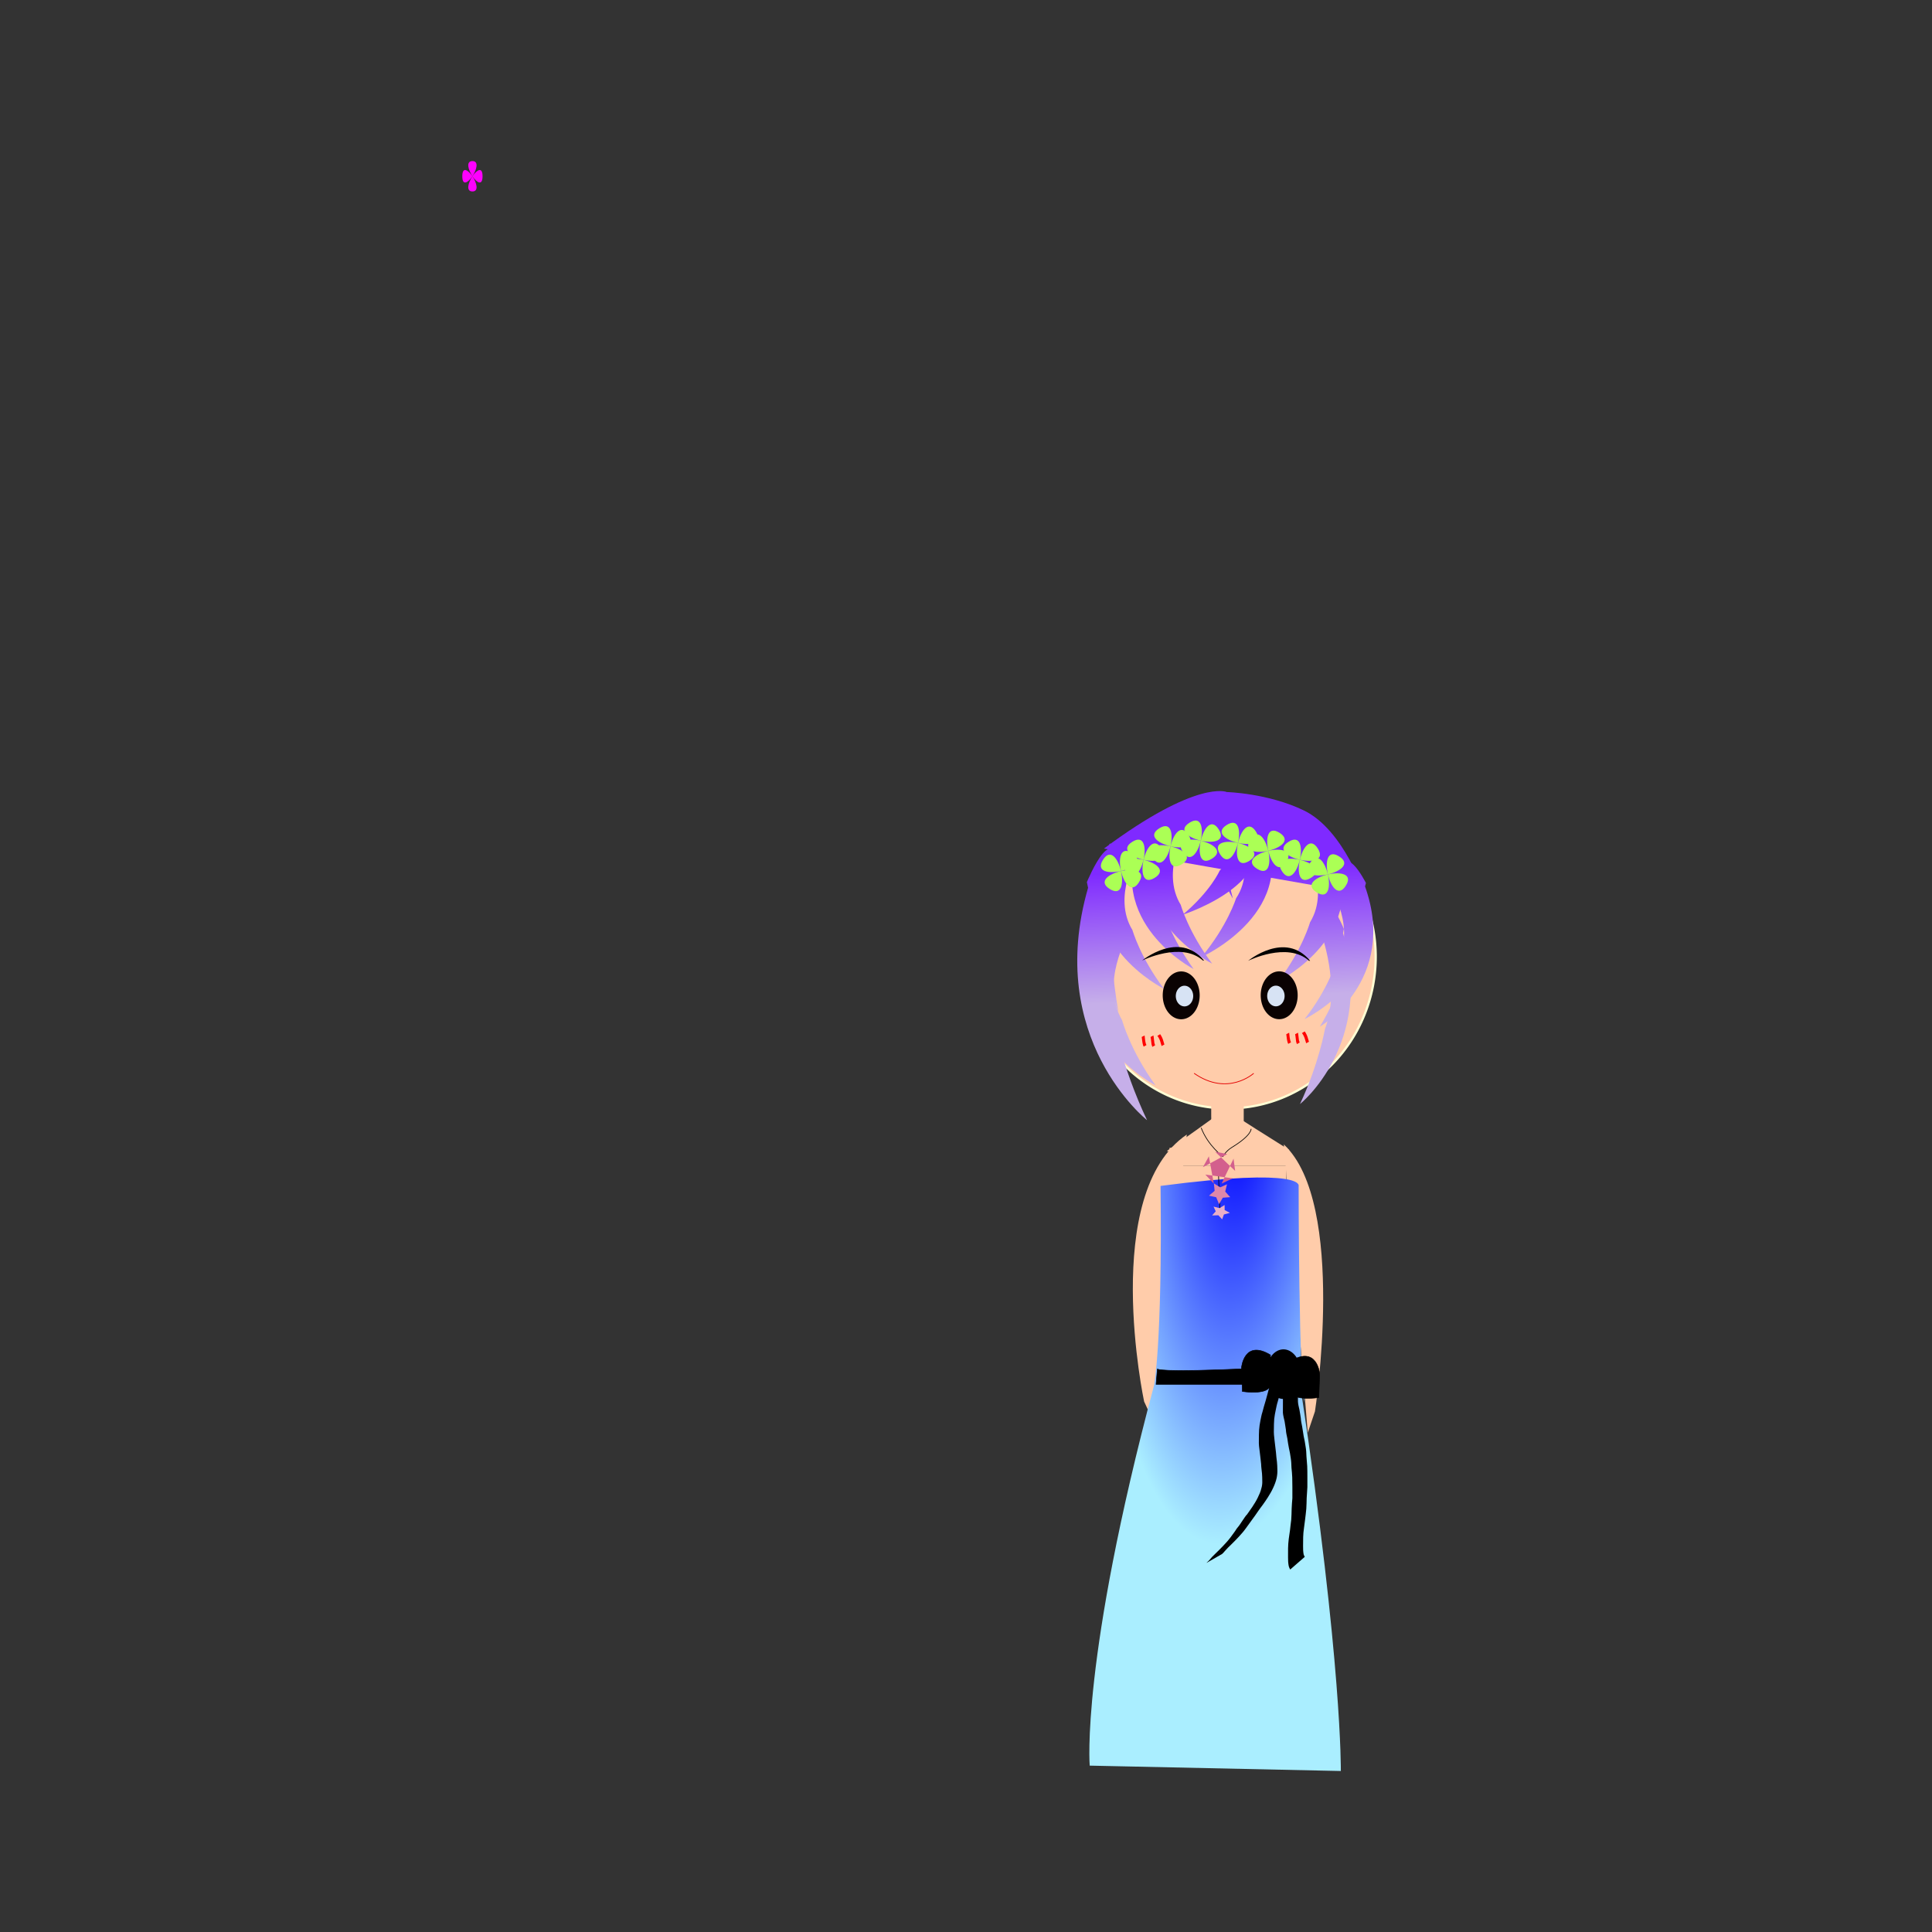 <svg:svg xmlns:dc="http://purl.org/dc/elements/1.1/" xmlns:ns1="http://sodipodi.sourceforge.net/DTD/sodipodi-0.dtd" xmlns:ns2="http://www.inkscape.org/namespaces/inkscape" xmlns:ns3="http://www.w3.org/1999/xlink" xmlns:ns5="http://creativecommons.org/ns#" xmlns:rdf="http://www.w3.org/1999/02/22-rdf-syntax-ns#" xmlns:svg="http://www.w3.org/2000/svg" height="2554.729" id="svg2" version="1.0" viewBox="-1110.82 -1025.462 2554.729 2554.729" width="2554.729" ns1:docname="07.svg" ns1:version="0.32" ns2:output_extension="org.inkscape.output.svg.inkscape" ns2:version="0.46">
  <svg:rect x="-1110.82" y="-1025.462" width="2554.729" height="2554.729" fill="#333333" stroke="none"/>
  <svg:defs id="defs4">
    <svg:linearGradient id="linearGradient5347" ns2:collect="always">
      <svg:stop id="stop5349" offset="0" style="stop-color:#7f2aff" />
      <svg:stop id="stop5351" offset="1" style="stop-color:#c6afe9" />
    </svg:linearGradient>
    <svg:linearGradient gradientTransform="translate(-477.3 -126.22)" gradientUnits="userSpaceOnUse" id="linearGradient5339" x1="317" x2="334.97" y1="162.45" y2="218.52" ns2:collect="always">
      <svg:stop id="stop5335" offset="0" style="stop-color:#241f1c" />
      <svg:stop id="stop5337" offset="1" style="stop-color:#241f1c;stop-opacity:0" />
    </svg:linearGradient>
    <svg:linearGradient gradientTransform="matrix(1 0 0 1 477.54 277.16)" gradientUnits="userSpaceOnUse" id="linearGradient4887" x1="717.33" x2="714.58" y1="479.46" y2="479.46" ns2:collect="always">
      <svg:stop id="stop5206" offset="0" style="stop-color:#cc9900" />
      <svg:stop id="stop5208" offset="1" style="stop-color:#ffffd4" />
    </svg:linearGradient>
    <svg:radialGradient cx="537.81" cy="424.25" gradientTransform="matrix(-.166 2.897 -.947 -.081 1018 -1131)" gradientUnits="userSpaceOnUse" id="radialGradient4973" r="192" ns2:collect="always">
      <svg:stop id="stop2993" offset="0" style="stop-color:#0000ff" />
      <svg:stop id="stop2995" offset="1" style="stop-color:#aaeeff" />
    </svg:radialGradient>
    <svg:linearGradient gradientTransform="translate(8.626 -368.78)" gradientUnits="userSpaceOnUse" id="linearGradient5002" x1="629.69" x2="636.88" y1="419.79" y2="590.88" ns2:collect="always" ns3:href="#linearGradient5347" />
  </svg:defs>
  <ns1:namedview bordercolor="#666666" borderopacity="1.0" gridtolerance="10000" guidetolerance="10" id="base" objecttolerance="10" pagecolor="#ffffff" showgrid="false" showguides="true" units="cm" ns2:current-layer="g4466" ns2:cx="55.405334" ns2:cy="736.23614" ns2:document-units="px" ns2:guide-bbox="true" ns2:pageopacity="0.0" ns2:pageshadow="2" ns2:window-height="965" ns2:window-width="1269" ns2:window-x="0" ns2:window-y="0" ns2:zoom="0.67292073" />
  <svg:g id="layer1" ns2:groupmode="layer" ns2:label="Layer 1">
    <svg:g id="g4195" transform="translate(14.861 71.331)">
      <svg:g id="g4466" transform="translate(-14.861 -4.458)">
        <svg:path d="m355.1 174.67a38.098 43.848 0 1 1 -76.2 0 38.098 43.848 0 1 1 76.2 0z" id="path5331" style="stroke-width:0;fill:url(#linearGradient5339)" transform="translate(477.3 59.35)" ns1:cx="317.00253" ns1:cy="174.67487" ns1:rx="38.097813" ns1:ry="43.848423" ns1:type="arc" />
        <svg:g id="g5101">
          <svg:path d="m655.57 479.46a195.52 200.55 0 1 1 -391.04 0 195.52 200.55 0 1 1 391.04 0z" id="path3271" style="stroke:url(#linearGradient4887);stroke-width:3;fill:#ffccaa" transform="matrix(1 0 0 1 52.718 -306.65)" ns1:cx="460.04904" ns1:cy="479.45737" ns1:rx="195.52084" ns1:ry="200.55263" ns1:type="arc" />
          <svg:path d="m349.01 29.76c123.63-92.01 162.45-74.758 162.45-74.758s54.63 1.438 102.07 24.44c53.04 25.716 80.51 110.7 80.51 110.7" id="path2635" style="fill:url(#linearGradient5002);fill-rule:evenodd" ns1:nodetypes="ccsc" />
          <svg:path d="m694.56 124.74c57.72 176.66-78 271.62-78 271.62 34.32-64.04 45.24-119.25 45.24-119.25 29.64-68.45-7.8-154.58-7.8-154.58 0-94.955 42.12-4.41 42.12-4.41" id="path3291" style="fill:url(#linearGradient5002);fill-rule:evenodd" ns1:nodetypes="cssss" />
          <svg:path d="m422.03 6.103c-33.43 90.191 45.18 138.67 45.18 138.67-19.88-32.69-26.21-60.877-26.21-60.877-17.16-34.949 4.52-78.917 4.52-78.917 0-48.478-24.39-2.255-24.39-2.255" id="path3301" style="fill:url(#linearGradient5002);fill-rule:evenodd" ns1:nodetypes="cssss" />
          <svg:path d="m352.14 78.64c-53.22 115.01 71.91 176.83 71.91 176.83-31.64-41.69-41.71-77.63-41.71-77.63-27.33-44.57 7.19-100.64 7.19-100.64 0-61.817-38.83-2.873-38.83-2.873" id="path3305" style="fill:url(#linearGradient5002);fill-rule:evenodd" ns1:nodetypes="cssss" />
          <svg:path d="m356.45 38.386c-53.22 115.01 71.92 176.83 71.92 176.83-31.64-41.69-41.71-77.64-41.71-77.64-27.33-44.563 7.19-100.63 7.19-100.63 0-61.821-38.84-2.877-38.84-2.877" id="path3309" style="fill:url(#linearGradient5002);fill-rule:evenodd" ns1:nodetypes="cssss" />
          <svg:path d="m590.67-6.181c53.22 115.01-71.92 176.83-71.92 176.83 31.65-41.69 41.72-77.633 41.72-77.633 27.32-44.568-7.2-100.64-7.2-100.64 0-61.815 38.84-2.871 38.84-2.871" id="path3311" style="fill:url(#linearGradient5002);fill-rule:evenodd" ns1:nodetypes="cssss" />
          <svg:path d="m528.88-16.736c18.14 62.968-24.51 96.814-24.51 96.814 10.78-22.826 14.21-42.504 14.21-42.504 9.32-24.4-2.45-55.097-2.45-55.097 0-33.845 13.24-1.574 13.24-1.574" id="path3313" style="fill:url(#linearGradient5002);fill-rule:evenodd" ns1:nodetypes="cssss" />
          <svg:path d="m397.5 11.26c-50.53 104.6 68.27 160.83 68.27 160.83-30.04-37.92-39.6-70.61-39.6-70.61-25.94-40.534 6.83-91.528 6.83-91.528 0-56.224-36.87-2.615-36.87-2.615" id="path3315" style="fill:url(#linearGradient5002);fill-rule:evenodd" ns1:nodetypes="cssss" />
          <svg:path d="m665.1 141.54c42.13 147.03-56.93 226.07-56.93 226.07 25.05-53.3 33.02-99.25 33.02-99.25 21.63-56.98-5.69-128.66-5.69-128.66 0-79.036 30.74-3.68 30.74-3.68" id="path3325" style="fill:url(#linearGradient5002);fill-rule:evenodd" ns1:nodetypes="cssss" />
          <svg:path d="m534.23-0.655c60.42 103-81.64 158.36-81.64 158.36 35.92-37.34 47.35-69.525 47.35-69.525 31.03-39.914-8.16-90.127-8.16-90.127 0-55.364 44.08-2.575 44.08-2.575" id="path3327" style="fill:url(#linearGradient5002);fill-rule:evenodd" ns1:nodetypes="cssss" />
          <svg:path d="m333.07 100.23c-34.33 131.83 46.39 202.68 46.39 202.68-20.41-47.78-26.9-88.98-26.9-88.98-17.63-51.08 4.64-115.35 4.64-115.35 0-70.854-25.05-3.293-25.05-3.293" id="path3329" style="fill:url(#linearGradient5002);fill-rule:evenodd" ns1:nodetypes="cssss" />
          <svg:path d="m436.23-4.744c-55.92 115.01 75.57 176.83 75.57 176.83-33.25-41.69-43.83-77.636-43.83-77.636-28.72-44.567 7.55-100.64 7.55-100.64 0-61.814-40.8-2.871-40.8-2.871" id="path3331" style="fill:url(#linearGradient5002);fill-rule:evenodd" ns1:nodetypes="cssss" />
          <svg:path d="m350.74 55.035c-12.74 123.82 17.22 190.38 17.22 190.38-7.58-44.9-9.99-83.59-9.99-83.59-6.54-47.98 1.72-108.34 1.72-108.34 0-66.556-9.29-3.098-9.29-3.098" id="path3333" style="fill:url(#linearGradient5002);fill-rule:evenodd" ns1:nodetypes="cssss" />
          <svg:path d="m675.54 54.2c53.22 115.01-71.92 176.83-71.92 176.83 31.64-41.69 41.71-77.63 41.71-77.63 27.33-44.57-7.19-100.64-7.19-100.64 0-61.817 38.83-2.873 38.83-2.873" id="path3337" style="fill:url(#linearGradient5002);fill-rule:evenodd" ns1:nodetypes="cssss" />
          <svg:path d="m340.85 146.38c-56.53 127.83 76.38 196.53 76.38 196.53-33.61-46.33-44.3-86.28-44.3-86.28-29.03-49.53 7.64-111.84 7.64-111.84 0-68.708-41.25-3.2-41.25-3.2" id="path3383" style="fill:url(#linearGradient5002);fill-rule:evenodd" ns1:nodetypes="cssss" />
          <svg:path d="m571.14-6.438c53.22 115.01-71.92 176.83-71.92 176.83 31.64-41.69 41.71-77.629 41.71-77.629 27.33-44.568-7.19-100.64-7.19-100.64 0-61.815 38.83-2.871 38.83-2.871" id="path3387" style="fill:url(#linearGradient5002);fill-rule:evenodd" ns1:nodetypes="cssss" />
          <svg:path d="m686.21 83.308c53.22 111.81-71.92 171.91-71.92 171.91 31.64-40.54 41.71-75.48 41.71-75.48 27.33-43.32-7.19-97.829-7.19-97.829 0-60.098 38.83-2.796 38.83-2.796" id="path3391" style="fill:url(#linearGradient5002);fill-rule:evenodd" ns1:nodetypes="cssss" />
          <svg:path d="m612.85 7.939c53.22 115.01-71.92 176.83-71.92 176.83 31.64-41.69 41.71-77.63 41.71-77.63 27.33-44.57-7.19-100.64-7.19-100.64 0-61.818 38.84-2.874 38.84-2.874" id="path3395" style="fill:url(#linearGradient5002);fill-rule:evenodd" ns1:nodetypes="cssss" />
          <svg:path d="m503.75-14.719c-11.55 71.775 15.6 110.36 15.6 110.36-6.86-26.024-9.05-48.454-9.05-48.454-5.93-27.813 1.56-62.803 1.56-62.803 0-38.58-8.42-1.795-8.42-1.795" id="path3399" style="fill:url(#linearGradient5002);fill-rule:evenodd" ns1:nodetypes="cssss" />
          <svg:path d="m491.7-15.554c-15.15 62.968 20.46 96.813 20.46 96.813-9-22.826-11.87-42.503-11.87-42.503-7.78-24.4 2.05-55.097 2.05-55.097 0-33.846-11.05-1.575-11.05-1.575" id="path3403" style="fill:url(#linearGradient5002);fill-rule:evenodd" ns1:nodetypes="cssss" />
          <svg:path d="m694.19 79.798c44.22 124.01-59.77 185.48-59.77 185.48 26.3-43.24 34.67-81.09 34.67-81.09 22.71-46.44-5.98-107.18-5.98-107.18 0-65.695 32.27-1.746 32.27-1.746" id="path3407" style="fill:url(#linearGradient5002);fill-rule:evenodd" ns1:nodetypes="cssss" />
          <svg:path d="m382.48 28.884c-39.73 112.61 53.68 173.14 53.68 173.14-23.62-40.82-31.13-76.01-31.13-76.01-20.4-43.636-21.96-91.345-21.96-91.345 0-60.528-28.99-2.816-28.99-2.816" id="path2573" style="fill:url(#linearGradient5002);fill-rule:evenodd" ns1:nodetypes="cssss" />
          <svg:path d="m327.96 81.596c-57.72 199.88 78 307.32 78 307.32-34.32-72.46-45.24-134.92-45.24-134.92-29.64-77.46 7.8-174.9 7.8-174.9 0-107.44-42.12-5-42.12-5" id="path2577" style="fill:url(#linearGradient5002);fill-rule:evenodd" ns1:nodetypes="cssss" />
          <svg:path d="m354.26 83.808c-36.13 169.46 48.82 260.54 48.82 260.54-21.48-61.43-28.32-114.38-28.32-114.38-18.55-65.67 4.89-148.28 4.89-148.28 0-91.084-26.37-4.237-26.37-4.237" id="path2581" style="fill:url(#linearGradient5002);fill-rule:evenodd" ns1:nodetypes="cssss" />
          <svg:path d="m556.69-3.562c58.33 115.01-78.81 176.83-78.81 176.83 34.68-41.69 45.71-77.634 45.71-77.634 29.95-44.567-7.88-100.64-7.88-100.64 0-61.815 42.56-2.871 42.56-2.871" id="path2593" style="fill:url(#linearGradient5002);fill-rule:evenodd" ns1:nodetypes="cssss" />
          <svg:path d="m628.59 6.501c52.32 115.01-70.7 176.83-70.7 176.83 31.1-41.69 41-77.63 41-77.63 26.87-44.568-7.07-100.64-7.07-100.64 0-61.815 38.18-2.872 38.18-2.872" id="path2597" style="fill:url(#linearGradient5002);fill-rule:evenodd" ns1:nodetypes="cssss" />
          <svg:path d="m398.48 12.252c-51.12 115.01 69.09 176.83 69.09 176.83-30.4-41.69-40.07-77.63-40.07-77.63-26.25-44.567 6.91-100.64 6.91-100.64 0-61.815-37.31-2.871-37.31-2.871" id="path2601" style="fill:url(#linearGradient5002);fill-rule:evenodd" ns1:nodetypes="cssss" />
          <svg:path d="m461.49-12.619c-61.89 102.2 83.64 157.14 83.64 157.14-36.8-37.05-48.51-68.99-48.51-68.99-31.78-39.603 8.36-89.426 8.36-89.426 0-54.933-45.16-2.555-45.16-2.555" id="path2605" style="fill:url(#linearGradient5002);fill-rule:evenodd" ns1:nodetypes="cssss" />
          <svg:path d="m420.5 5.064c-52.92 115.02 71.53 176.84 71.53 176.84-31.47-41.7-41.49-77.64-41.49-77.64-27.18-44.565 7.15-100.63 7.15-100.63 0-61.823-38.62-2.879-38.62-2.879" id="path2609" style="fill:url(#linearGradient5002);fill-rule:evenodd" ns1:nodetypes="cssss" />
          <svg:path d="m596.7 6.501c48.72 115.01-65.84 176.83-65.84 176.83 28.97-41.69 38.19-77.63 38.19-77.63 25.02-44.568-6.59-100.64-6.59-100.64 0-61.815 35.56-2.872 35.56-2.872" id="path2613" style="fill:url(#linearGradient5002);fill-rule:evenodd" ns1:nodetypes="cssss" />
          <svg:path d="m651.69 28.066c53.22 115.01-71.92 176.83-71.92 176.83 31.64-41.69 41.71-77.64 41.71-77.64 27.33-44.563-7.19-100.63-7.19-100.63 0-61.821 38.83-2.877 38.83-2.877" id="path2617" style="fill:url(#linearGradient5002);fill-rule:evenodd" ns1:nodetypes="cssss" />
          <svg:path d="m505.62 15.596c62.21 86.184-84.08 132.51-84.08 132.51 37-31.24 48.77-58.177 48.77-58.177 31.95-33.397-8.41-75.414-8.41-75.414 0-46.326 45.4-2.155 45.4-2.155" id="path2623" style="fill:url(#linearGradient5002);fill-rule:evenodd" ns1:nodetypes="cssss" />
          <svg:path d="m537.26-15.313c62.22 86.188-84.07 132.51-84.07 132.51 36.99-31.242 48.76-58.176 48.76-58.176 31.95-33.398-8.41-75.415-8.41-75.415 0-46.326 45.41-2.154 45.41-2.154" id="path3408" style="fill-rule:evenodd;fill:url(#linearGradient5002)" ns1:nodetypes="cssss" />
          <svg:path d="m110.7 495.99a24.44 31.628 0 1 1 -48.881 0 24.44 31.628 0 1 1 48.881 0z" id="path5509" style="stroke-width:0;fill:#0a0202" transform="matrix(1 0 0 1 364.85 -272.15)" ns1:cx="86.259193" ns1:cy="495.99039" ns1:rx="24.440105" ns1:ry="31.628372" ns1:type="arc" />
          <svg:path d="m90.572 494.55a8.626 12.939 0 1 1 -17.252 0 8.626 12.939 0 1 1 17.252 0z" id="path5511" style="stroke-width:0;fill:#d7e3f4" transform="matrix(1.334 0 0 1.056 346.15 -297.47)" ns1:cx="81.946236" ns1:cy="494.55273" ns1:rx="8.6259193" ns1:ry="12.938879" ns1:type="arc" />
          <svg:path d="m110.7 495.99a24.44 31.628 0 1 1 -48.881 0 24.44 31.628 0 1 1 48.881 0z" id="path5627" style="stroke-width:0;fill:#0a0202" transform="matrix(-1 0 0 1 666.95 -272.24)" ns1:cx="86.259193" ns1:cy="495.99039" ns1:rx="24.440105" ns1:ry="31.628372" ns1:type="arc" />
          <svg:path d="m90.572 494.55a8.626 12.939 0 1 1 -17.252 0 8.626 12.939 0 1 1 17.252 0z" id="path5629" style="stroke-width:0;fill:#d7e3f4" transform="matrix(-1.334 0 0 1.056 685.65 -297.56)" ns1:cx="81.946236" ns1:cy="494.55273" ns1:rx="8.6259193" ns1:ry="12.938879" ns1:type="arc" />
          <svg:path d="m402.71 276.93c0.4 3.69 0.63 7.4 1.7 10.97 0.25 0.57 0.49 1.13 0.74 1.7l-3.67 2.06c-0.25-0.58-0.51-1.16-0.76-1.74-1.09-3.6-1.28-7.34-1.81-11.06l3.8-1.93z" id="path5637" style="stroke-width:0;fill:#ff0000" />
          <svg:path d="m414.37 276.89c0.66 3.26 0.73 6.59 1.25 9.86 0.62 2.12 0.29 1.07 0.99 3.16l-3.69 2.03c-0.71-2.12-0.37-1.05-1.02-3.22-0.54-3.26-0.57-6.59-1.3-9.82l3.77-2.01z" id="path5639" style="stroke-width:0;fill:#ff0000" />
          <svg:path d="m423.29 275.2c2.2 3 3.59 6.41 4.51 9.99 0.64 2.45 0.28 1.23 1.08 3.65l-3.68 2.02c-0.82-2.43-0.46-1.21-1.1-3.66-0.88-3.53-2.22-6.92-4.48-9.83l3.67-2.17z" id="path5641" style="stroke-width:0;fill:#ff0000" />
          <svg:path d="m593.87 273.27c0.41 3.69 0.63 7.41 1.7 10.97 0.25 0.57 0.49 1.13 0.74 1.7l-3.67 2.06c-0.25-0.58-0.51-1.16-0.76-1.74-1.09-3.6-1.28-7.34-1.81-11.05l3.8-1.94z" id="path5656" style="stroke-width:0;fill:#ff0000" />
          <svg:path d="m605.53 273.23c0.66 3.26 0.73 6.59 1.26 9.86 0.62 2.12 0.29 1.07 0.98 3.16l-3.69 2.03c-0.71-2.12-0.37-1.04-1.02-3.22-0.54-3.26-0.57-6.58-1.29-9.82l3.76-2.01z" id="path5658" style="stroke-width:0;fill:#ff0000" />
          <svg:path d="m614.45 271.54c2.2 3 3.59 6.41 4.51 10 0.64 2.44 0.28 1.22 1.08 3.64l-3.68 2.03c-0.82-2.44-0.45-1.22-1.1-3.67-0.88-3.53-2.22-6.92-4.47-9.82l3.66-2.18z" id="path5660" style="stroke-width:0;fill:#ff0000" />
          <svg:path d="m399.37 177.84s48.9-40.26 81.98 0h-1.43c-28.77-25.88-80.55 0-80.55 0z" id="path5662" style="fill-rule:evenodd;fill:#000000" />
          <svg:path d="m539.61 178.16s48.9-40.26 81.99 0h-1.44c-28.77-25.88-80.55 0-80.55 0z" id="path5664" style="fill-rule:evenodd;fill:#000000" />
          <svg:rect height="20.127" id="rect3631" rx="2" ry="2" style="fill:#ffccaa" width="35.959" x="491.42" y="366.17" />
          <svg:path d="m383.85 561.4a23.721 0.719 0 1 1 -47.44 0 23.721 0.719 0 1 1 47.44 0z" id="path3639" style="fill:#ffccaa" transform="matrix(1 0 0 1 121.76 -145.63)" ns1:cx="360.13214" ns1:cy="561.40363" ns1:rx="23.721279" ns1:ry="0.71882665" ns1:type="arc" />
          <svg:path d="m468.19 326.93c44.6 31.21 78.8 0 78.8 0" id="path3785" style="stroke:#e30000;stroke-width:1px;fill:none" />
          <svg:path d="m-65.387 274.92c31.609-19.76-58.393-40.53-38.633-8.92 19.751 31.61 40.52-58.39 8.912-38.64-31.612 19.76 58.393 40.53 38.638 8.92s-40.525 58.39-8.917 38.64z" id="path5291" style="stroke-width:0;fill:#abff55" transform="matrix(-1 0 0 1 291.26 -191.7)" ns1:arg1="1.012197" ns1:arg2="1.7975952" ns1:cx="-80.247192" ns1:cy="251.13914" ns1:r1="28.038908" ns1:r2="35.680897" ns1:sides="4" ns1:type="star" ns2:flatsided="true" ns2:randomized="0" ns2:rounded="-0.94" />
          <svg:path d="m-65.387 274.92c31.609-19.76-58.393-40.53-38.633-8.92 19.751 31.61 40.52-58.39 8.912-38.64-31.612 19.76 58.393 40.53 38.638 8.92s-40.525 58.39-8.917 38.64z" id="path5293" style="stroke-width:0;fill:#abff55" transform="matrix(1 0 0 1 481.57 -206.56)" ns1:arg1="1.012197" ns1:arg2="1.7975952" ns1:cx="-80.247192" ns1:cy="251.13914" ns1:r1="28.038908" ns1:r2="35.680897" ns1:sides="4" ns1:type="star" ns2:flatsided="true" ns2:randomized="0" ns2:rounded="-0.94" />
          <svg:path d="m-65.387 274.92c31.609-19.76-58.393-40.53-38.633-8.92 19.751 31.61 40.52-58.39 8.912-38.64-31.612 19.76 58.393 40.53 38.638 8.92s-40.525 58.39-8.917 38.64z" id="path5295" style="stroke-width:0;fill:#abff55" transform="matrix(1 0 0 1 517.25 -224.39)" ns1:arg1="1.012197" ns1:arg2="1.7975952" ns1:cx="-80.247192" ns1:cy="251.13914" ns1:r1="28.038908" ns1:r2="35.680897" ns1:sides="4" ns1:type="star" ns2:flatsided="true" ns2:randomized="0" ns2:rounded="-0.94" />
          <svg:path d="m-65.387 274.92c31.609-19.76-58.393-40.53-38.633-8.92 19.751 31.61 40.52-58.39 8.912-38.64-31.612 19.76 58.393 40.53 38.638 8.92s-40.525 58.39-8.917 38.64z" id="path5297" style="stroke-width:0;fill:#abff55" transform="matrix(-1 0 0 1 486.03 -218.45)" ns1:arg1="1.012197" ns1:arg2="1.7975952" ns1:cx="-80.247192" ns1:cy="251.13914" ns1:r1="28.038908" ns1:r2="35.680897" ns1:sides="4" ns1:type="star" ns2:flatsided="true" ns2:randomized="0" ns2:rounded="-0.94" />
          <svg:path d="m-65.387 274.92c31.609-19.76-58.393-40.53-38.633-8.92 19.751 31.61 40.52-58.39 8.912-38.64-31.612 19.76 58.393 40.53 38.638 8.92s-40.525 58.39-8.917 38.64z" id="path5299" style="stroke-width:0;fill:#abff55" transform="matrix(1 0 0 1 606.46 -228.85)" ns1:arg1="1.012197" ns1:arg2="1.7975952" ns1:cx="-80.247192" ns1:cy="251.13914" ns1:r1="28.038908" ns1:r2="35.680897" ns1:sides="4" ns1:type="star" ns2:flatsided="true" ns2:randomized="0" ns2:rounded="-0.94" />
          <svg:path d="m-65.387 274.92c31.609-19.76-58.393-40.53-38.633-8.92 19.751 31.61 40.52-58.39 8.912-38.64-31.612 19.76 58.393 40.53 38.638 8.92s-40.525 58.39-8.917 38.64z" id="path5301" style="stroke-width:0;fill:#abff55" transform="matrix(1 0 0 1 688.23 -206.56)" ns1:arg1="1.012197" ns1:arg2="1.7975952" ns1:cx="-80.247192" ns1:cy="251.13914" ns1:r1="28.038908" ns1:r2="35.680897" ns1:sides="4" ns1:type="star" ns2:flatsided="true" ns2:randomized="0" ns2:rounded="-0.94" />
          <svg:path d="m-65.387 274.92c31.609-19.76-58.393-40.53-38.633-8.92 19.751 31.61 40.52-58.39 8.912-38.64-31.612 19.76 58.393 40.53 38.638 8.92s-40.525 58.39-8.917 38.64z" id="path5303" style="stroke-width:0;fill:#abff55" transform="matrix(-1 0 0 1 564.83 -187.24)" ns1:arg1="1.012197" ns1:arg2="1.7975952" ns1:cx="-80.247192" ns1:cy="251.13914" ns1:r1="28.038908" ns1:r2="35.680897" ns1:sides="4" ns1:type="star" ns2:flatsided="true" ns2:randomized="0" ns2:rounded="-0.94" />
          <svg:path d="m-65.387 274.92c31.609-19.76-58.393-40.53-38.633-8.92 19.751 31.61 40.52-58.39 8.912-38.64-31.612 19.76 58.393 40.53 38.638 8.92s-40.525 58.39-8.917 38.64z" id="path5305" style="stroke-width:0;fill:#abff55" transform="matrix(0 -1 1 0 225.84 -60.933)" ns1:arg1="1.012197" ns1:arg2="1.7975952" ns1:cx="-80.247192" ns1:cy="251.13914" ns1:r1="28.038908" ns1:r2="35.680897" ns1:sides="4" ns1:type="star" ns2:flatsided="true" ns2:randomized="0" ns2:rounded="-0.94" />
          <svg:path d="m586.82 421c83.88 78.23 41.15 353.05 41.15 353.05l-9.5 28.08" id="path3941-9" style="fill:#ffccaa" ns2:connector-curvature="0" />
          <svg:path d="m458.51 407.89c-115.04 78.23-56.44 353.05-56.44 353.05l13.03 28.08" id="path3941" style="fill:#ffccaa" ns2:connector-curvature="0" />
          <svg:rect height="355.94" id="rect3840" style="fill:#ffccaa" width="161.08" x="429.1" y="448.96" />
          <svg:path d="m614.76 762.95c-8.36-25.3-8.35-287.13-8.35-287.13s9.02-25.05-182.6 0c2.4 211.51-8.74 264.23-8.74 264.23-97.01 363.75-84.94 502.35-84.94 502.35l332.06 7.1s1.88-141-52.45-501.73" id="path2987" style="fill:url(#radialGradient4973)" ns1:nodetypes="ccccccc" ns2:connector-curvature="0" />
          <svg:path d="m548.89 717c-132.6 6.31-129.27 0.72-129.27 0.72l-1.73 20.49h144.66l-13.66-21.21z" id="path3818" style="stroke:#000000;stroke-width:.737px;fill:#000000" ns1:nodetypes="ccccc" ns2:connector-curvature="0" />
          <svg:path d="m569.43 699.53c-35.19-21.56-38.6 16.58-38.6 16.58l1.14 31.51s31.78 4.98 36.32-6.63" id="path3777" style="stroke:#000000;stroke-width:.686px;fill:#000000" ns2:connector-curvature="0" />
          <svg:path d="m-164.06 477.16a41.014 39.013 0 1 1 -82.02 0 41.014 39.013 0 1 1 82.02 0z" id="path3779" style="fill:#000000" transform="matrix(.567 0 0 .829 702.61 329.18)" ns1:cx="-205.07057" ns1:cy="477.16422" ns1:rx="41.014114" ns1:ry="39.013428" ns1:type="arc" />
          <svg:path d="m595.62 707.59c35.2-21.56 38.6 16.58 38.6 16.58l-1.13 31.51s-31.79 4.98-36.33-6.63" id="path3777-6" style="stroke:#000000;stroke-width:.686px;fill:#000000" ns2:connector-curvature="0" />
          <svg:path d="m587.24 730.37c-1.37 5.43-2.93 10.74-4.43 16.09-1.45 4.91-2.81 9.87-4.12 14.86-1.18 3.56-1.82 7.37-2.62 11.12-0.82 3.8-1.54 7.61-1.96 11.55-0.37 4.51-0.42 9.05-0.45 13.58-0.22 4.97 0.25 9.83 0.88 14.69 0.64 5.38 1.35 10.74 1.9 16.13 0.24 4.17 0.81 8.25 1.29 12.37 0.38 3.39 0.47 6.83 0.53 10.26 0.19 3.86-0.21 7.58-0.98 11.25-1.04 4.53-2.64 8.64-4.47 12.58-2.09 4.69-4.64 8.87-7.22 12.99-2.1 3.45-4.46 6.52-6.68 9.78-2.03 2.78-4.13 5.39-6.07 8.3-2.55 3.68-5.04 7.43-7.72 10.9-2.84 3.84-5.58 7.85-8.44 11.66-2.94 4.15-6.18 7.77-9.45 11.32-3.33 3.48-6.62 7.05-10.06 10.3-2.98 2.71-5.83 5.69-8.59 8.85-1.04 1.32-2.18 2.45-3.34 3.53l-20.81 11.95c1.13-1.22 2.37-2.1 3.49-3.35 2.72-3.35 5.59-6.48 8.61-9.2 3.4-3.35 6.84-6.58 10.14-10.16 3.25-3.51 6.53-6.95 9.51-10.94 2.77-3.97 5.81-7.54 8.36-11.83 2.78-3.2 5.28-6.86 7.69-10.63 2.05-2.69 3.7-5.98 6.06-8.19 2.22-3.36 4.61-6.42 6.83-9.79 2.59-3.97 5.18-7.97 7.32-12.49 1.75-3.78 3.62-7.43 4.6-11.83 0.99-3.2 1.44-6.57 1.28-10.09-0.03-3.3-0.07-6.61-0.36-9.89-0.41-4.17-1.06-8.29-1.17-12.52-0.46-5.36-1.23-10.64-1.83-15.97-0.71-5.03-1.37-10.06-1.14-15.23 0.02-4.64 0-9.29 0.3-13.92 0.28-4.12 0.91-8.07 1.7-12.03 0.87-3.8 1.38-7.75 2.66-11.33 1.31-5.06 2.72-10.07 4.25-15 1.37-5.23 2.95-10.34 4.24-15.61l20.27-14.06z" id="path3805" style="fill:#000000" ns2:connector-curvature="0" />
          <svg:path d="m605.56 733.07c-0.16 4.93-0.13 9.87-0.11 14.81 0.01 4.36 0.02 8.73 0.04 13.1 0.17 3.62 1.15 7.07 1.91 10.5 0.72 3.67 1.25 7.41 1.84 11.13 0.2 4 1.07 7.73 1.82 11.55 0.62 4.28 1.27 8.53 2.04 12.76 1.12 4.41 1.77 9.01 2.5 13.58 0.76 4.29 1.03 8.69 1.15 13.1 0.37 4.24 0.75 8.48 0.99 12.75 0.18 4.44 0.23 8.88 0.21 13.33 0.02 4.81-0.02 9.61 0 14.42-0.18 4.83-0.68 9.6-0.91 14.42-0.15 4.77-0.16 9.54-0.51 14.29-0.29 4.59-1.09 9.06-1.52 13.62-0.53 4.07-0.98 8.16-1.59 12.21-0.64 3.83-0.88 7.77-1.02 11.71-0.13 3.87-0.09 7.74-0.12 11.62-0.07 3.71 0.06 7.44 0.73 11.04 0.28 1.32 0.93 2.26 1.5 3.31l-19.26 16.78c-0.73-1.39-1.51-2.75-1.91-4.44-0.77-3.85-1.02-7.89-0.94-11.89-0.03-3.91-0.02-7.82 0.03-11.73 0.12-4.11 0.34-8.21 0.88-12.26 0.65-3.96 1.02-7.97 1.7-11.93 0.39-4.6 1.13-9.06 1.6-13.63 0.37-4.7 0.44-9.39 0.55-14.13 0.19-4.77 0.51-9.5 0.96-14.23 0.02-4.8-0.01-9.6 0-14.41-0.04-4.37-0.02-8.74-0.18-13.11-0.18-4.31-0.55-8.58-1.01-12.85-0.11-4.22-0.28-8.44-0.93-12.57-0.7-4.54-1.35-9.1-2.47-13.47-0.79-4.2-1.55-8.39-2.07-12.68-0.75-3.87-1.78-7.61-1.92-11.69-0.53-3.64-1.12-7.27-1.7-10.89-0.84-3.75-1.92-7.46-2.25-11.4 0.02-4.39 0.03-8.77 0.04-13.16 0.03-4.88 0.06-9.77-0.1-14.65l20.03-14.91z" id="path3807" style="fill:#000000" ns2:connector-curvature="0" />
          <svg:rect height="23.488" id="rect4024" style="fill:#ffccaa" width="155.71" x="435.65" y="425.47" />
          <svg:rect height="37.943" id="rect3996" style="fill:#ffccaa" width="42.954" x="490.83" y="366.48" />
          <svg:path d="m432.07 429.65c65.81-46.35 73.12-52.53 73.12-52.53l12.79 46.35-1.83 24.73-84.08-18.55z" id="path4004" style="fill:#ffccaa" ns2:connector-curvature="0" />
          <svg:path d="m594.03 428.31c-75.81-47.45-84.24-53.78-84.24-53.78l-14.74 47.45 2.11 25.31 96.87-18.98z" id="path4004-2" style="fill:#ffccaa" ns2:connector-curvature="0" />
          <svg:path d="m500.41 460c1.79 48.78 1.79 46.98 1.79 46.98" id="path4047" style="stroke:#000000;stroke-width:.899px;fill:none" ns2:connector-curvature="0" />
          <svg:path d="m477.53 399.06c9.14 23.83 28.67 37.93 28.67 37.93s3.76-7.16 12.01-12.19c26.64-16.23 25.32-24.45 25.32-24.45" id="path3828" style="stroke:#000000;stroke-width:.894px;fill:none" ns1:nodetypes="ccsc" ns2:connector-curvature="0" />
          <svg:path d="m-130.04 558.19l8.35-7.08-1.1-10.9 9.32 5.75 10.03-4.41-2.6 10.64 7.301 8.17-10.921 0.82-5.52 9.47-4.16-10.14-10.7-2.32z" id="path4026" style="fill:#de87aa" transform="matrix(.895 0 0 .903 604.22 -15.306)" ns1:arg1="2.896614" ns1:arg2="3.5249325" ns1:cx="-114.03925" ns1:cy="554.19073" ns1:r1="16.4981" ns1:r2="8.2490511" ns1:sides="5" ns1:type="star" ns2:flatsided="false" ns2:randomized="0" ns2:rounded="0" ns2:transform-center-x="0.35258492" ns2:transform-center-y="1.2365129" />
          <svg:path d="m136.05 590.2l17.75 18.86-10.34-57.08-12.44 22.72 51.08-27.47-25.44-4.82 41.91 40.1-3.29-25.69-25.18 52.25 23.42-11.06-57.47-7.81z" id="path4035" style="fill:#d35f8d" transform="matrix(.63 0 0 .632 397.32 87.839)" ns1:arg1="2.7049655" ns1:arg2="1.9277608" ns1:cx="166.05714" ns1:cy="576.1983" ns1:r1="33.117287" ns1:r2="35.068291" ns1:sides="5" ns1:type="star" ns2:flatsided="false" ns2:randomized="0" ns2:rounded="0" ns2:transform-center-x="-0.8803316" ns2:transform-center-y="1.364526" />
          <svg:path d="m-796.27 304.1l11.37-15.98-6.72-18.43 18.71 5.88 15.45-12.09 0.2 19.62 16.27 10.96-18.6 6.24-5.39 18.86-11.69-15.75-19.6 0.69z" id="path3820" style="fill:#e9afc6" transform="matrix(.427 0 0 .34 831.92 411.5)" ns1:arg1="2.6476513" ns1:arg2="3.2759698" ns1:cx="-770.26508" ns1:cy="290.09985" ns1:r1="29.539812" ns1:r2="14.769908" ns1:sides="5" ns1:type="star" ns2:flatsided="false" ns2:randomized="0" ns2:rounded="0" ns2:transform-center-x="-0.86472957" ns2:transform-center-y="0.67522159" />
        </svg:g>
      </svg:g>
      <svg:path d="m-579.56 233.63c-37.54 0 28.23 65.77 28.23 28.24 0-37.54-65.77 28.23-28.23 28.23 37.53 0-28.24-65.77-28.24-28.23 0 37.53 65.77-28.24 28.24-28.24z" id="path4545" style="fill:#ff00ff" transform="matrix(.474 0 0 .711 -226.27 -1049.9)" ns1:arg1="-1.5707963" ns1:arg2="-0.78539816" ns1:cx="-579.56305" ns1:cy="261.86581" ns1:r1="28.235125" ns1:r2="19.965246" ns1:sides="4" ns1:type="star" ns2:flatsided="true" ns2:randomized="0" ns2:rounded="-0.94" />
    </svg:g>
  </svg:g>
</svg:svg>